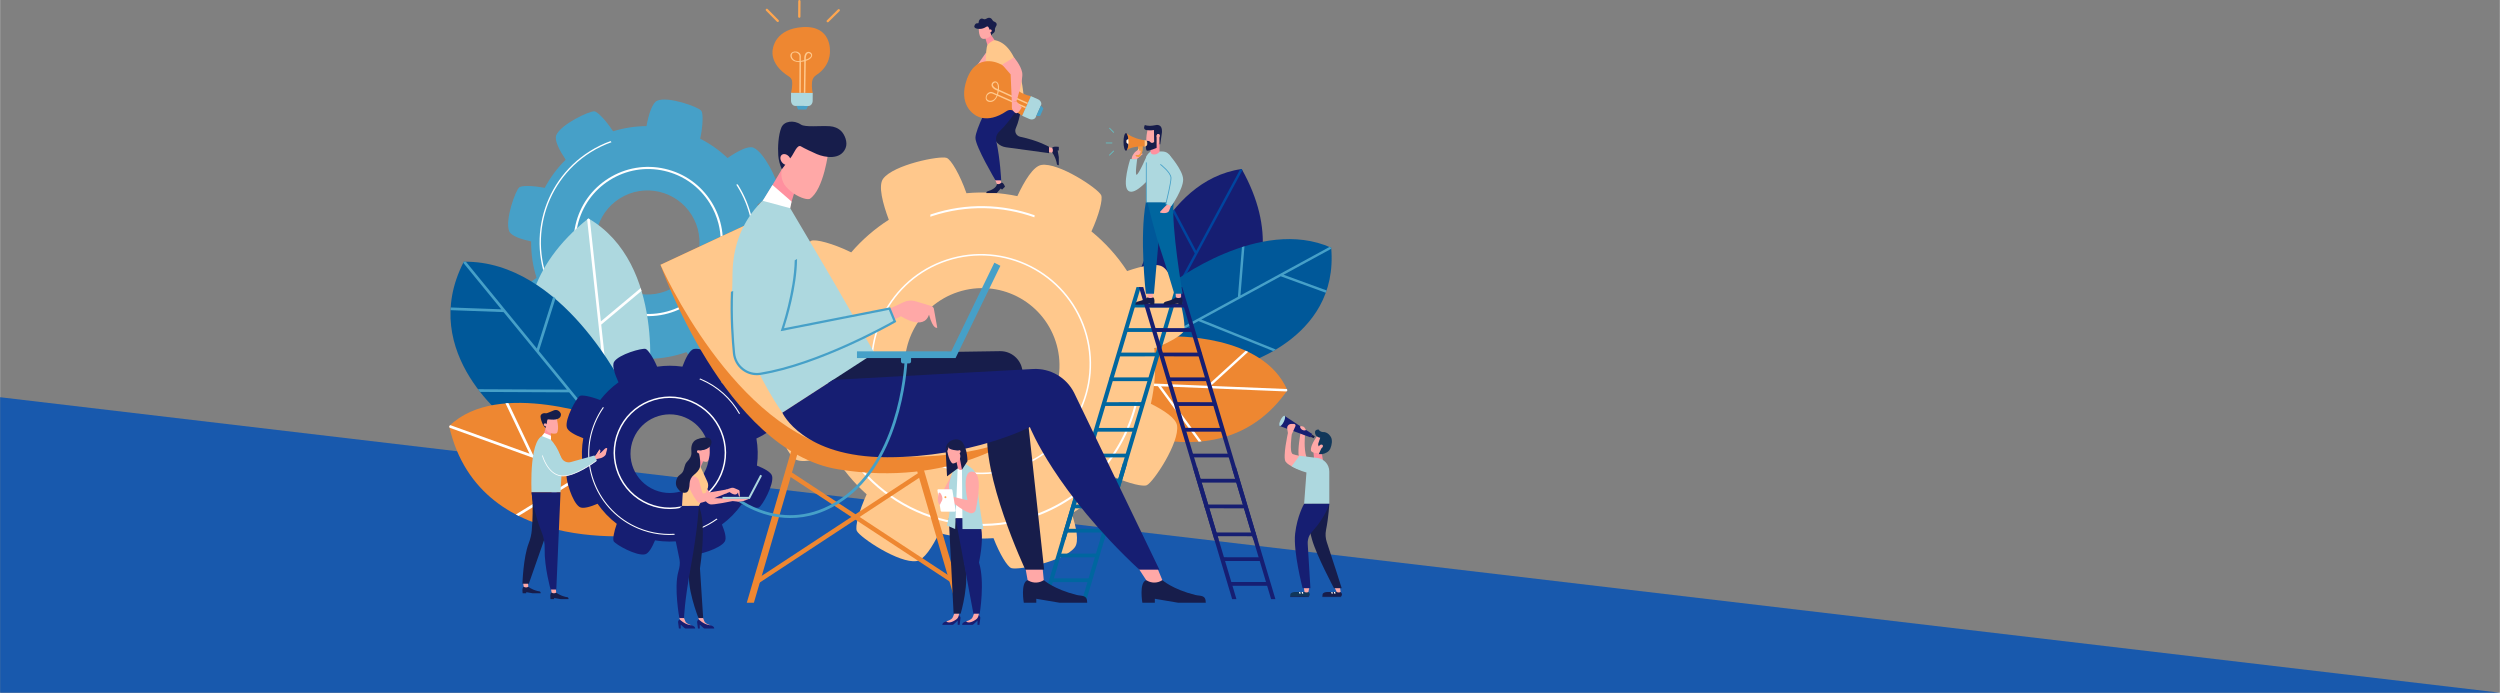 <?xml version="1.0" encoding="UTF-8"?>
<!DOCTYPE svg PUBLIC "-//W3C//DTD SVG 1.1//EN" "http://www.w3.org/Graphics/SVG/1.1/DTD/svg11.dtd">
<!-- Creator: CorelDRAW 2017 -->
<svg xmlns="http://www.w3.org/2000/svg" xml:space="preserve" width="1920px" height="532px" version="1.1" style="shape-rendering:geometricPrecision; text-rendering:geometricPrecision; image-rendering:optimizeQuality; fill-rule:evenodd; clip-rule:evenodd"
viewBox="0 0 1920 532.054"
 xmlns:xlink="http://www.w3.org/1999/xlink">
 <rect x="0" y="0" width="1920" height="532.054" fill="#808080" stroke="none"/>
 <defs>
  <style type="text/css">
   <![CDATA[
    .fil0 {fill:#1859AD}
    .fil2 {fill:#00459F;fill-rule:nonzero}
    .fil3 {fill:#005899;fill-rule:nonzero}
    .fil12 {fill:#00669F;fill-rule:nonzero}
    .fil19 {fill:#11375A;fill-rule:nonzero}
    .fil1 {fill:#161E72;fill-rule:nonzero}
    .fil15 {fill:#171D4B;fill-rule:nonzero}
    .fil4 {fill:#46A0C8;fill-rule:nonzero}
    .fil18 {fill:#63C0C4;fill-rule:nonzero}
    .fil9 {fill:#ADD8DF;fill-rule:nonzero}
    .fil17 {fill:#E7365E;fill-rule:nonzero}
    .fil5 {fill:#EE8731;fill-rule:nonzero}
    .fil16 {fill:#F49B42;fill-rule:nonzero}
    .fil7 {fill:#F7B58E;fill-rule:nonzero}
    .fil13 {fill:#FF909F;fill-rule:nonzero}
    .fil11 {fill:#FFA64F;fill-rule:nonzero}
    .fil14 {fill:#FFA8A7;fill-rule:nonzero}
    .fil10 {fill:#FFC88C;fill-rule:nonzero}
    .fil6 {fill:white;fill-rule:nonzero}
    .fil20 {fill:url(#id0)}
    .fil8 {fill:url(#id1)}
   ]]>
  </style>
  <linearGradient id="id0" gradientUnits="userSpaceOnUse" x1="554.831" y1="373.924" x2="585.21" y2="373.924">
   <stop offset="0" style="stop-opacity:1; stop-color:#ADD8DF"/>
   <stop offset="1" style="stop-opacity:1; stop-color:#ADD8DF"/>
  </linearGradient>
  <linearGradient id="id1" gradientUnits="userSpaceOnUse" xlink:href="#id0" x1="444.854" y1="337.367" x2="423.756" y2="337.367">
  </linearGradient>
 </defs>
 <g id="圖層_x0020_1">
  <g id="_1947706498528">
   <polygon class="fil0" points="0,532.054 0,305.105 1920,532.054 "/>
   <g>
    <path class="fil1" d="M871.052 221.798c0,0 20.505,-83.082 82.567,-91.985 52.75,94.103 -39.939,145.73 -39.939,145.73l-42.628 -53.745z"/>
    <path class="fil2" d="M953.619 129.813c0.183,0.327 0.358,0.652 0.539,0.978l-47.85 88.754 61.336 -13.868c-0.156,0.683 -0.319,1.362 -0.49,2.036l-62.029 14.025 -13.807 25.611 -1.271 -1.601 27.527 -51.054 -0.001 0 -17.073 -32.207c0.426,-0.529 0.853,-1.057 1.289,-1.581l16.857 31.8 33.804 -62.702c0.39,-0.063 0.776,-0.135 1.169,-0.191z"/>
    <path class="fil3" d="M899.809 217.58c0,0 67.742,-51.899 122.538,-27.339 6.401,71.929 -72.735,91.261 -72.735,91.261l-73.738 -11.491 23.935 -52.431z"/>
    <path class="fil4" d="M955.751 189.196l-3.069 37.718 68.359 -37.229c0.435,0.185 0.871,0.361 1.306,0.556 0.026,0.283 0.038,0.558 0.06,0.84l-36.611 19.939 33.021 12.061c-0.105,0.317 -0.22,0.627 -0.33,0.94l-0.302 0.829 -34.587 -12.633 -61.013 33.227 57.281 23.018c-0.687,0.41 -1.37,0.813 -2.049,1.201l-57.372 -23.053 -43.325 23.594 -1.245 -0.193 0.769 -1.687 74.065 -40.336 3.106 -38.186c0.643,-0.206 1.287,-0.407 1.936,-0.606z"/>
    <path class="fil5" d="M898.623 258.396c0,0 71.181,-2.582 90.1,41.358 -55.925,80.093 -161.753,14.612 -161.753,14.612l71.653 -55.97z"/>
    <path class="fil6" d="M988.721 299.755c-0.215,0.308 -0.432,0.608 -0.651,0.913l-96.385 -3.935 31.077 42.326c-0.731,0.071 -1.461,0.134 -2.191,0.191l-31.289 -42.615 -37.646 -1.537 2.289 -1.788 73.295 2.993 29.498 -26.902c0.617,0.281 1.231,0.57 1.841,0.864l-28.669 26.145 58.395 2.384c0.145,0.32 0.297,0.634 0.436,0.958l0 0.003z"/>
    <path class="fil7" d="M444.758 331.375c0.098,-0.292 0.53,-1.266 2.247,-2.592 1.539,-1.191 5.468,-2.728 3.764,-3.908 -2.105,0.169 -4.596,0.115 -4.596,0.115 -1.264,0.226 -2.744,1.799 -3.481,2.954l-1.836 3.822c0,0 0.846,1.877 0.87,1.973l0.879 -0.168c0.601,-0.847 1.334,-1.581 2.153,-2.196z"/>
    <path class="fil7" d="M444.851 330.298c0,0 0.003,-0.113 0.054,-0.312 -0.272,0.053 -0.544,0.09 -0.815,0.118 -0.868,0.53 -1.752,1.032 -2.626,1.552 0.372,0.458 0.892,1.101 0.92,1.153l6.394 -2.269c0,0 0.071,-0.875 -1.348,-0.846 -1.421,0.029 -2.579,0.604 -2.579,0.604z"/>
    <polygon class="fil8" points="423.756,336.468 429.63,346.79 430.788,344.351 443.886,333.738 444.854,327.944 "/>
    <path class="fil7" d="M449.088 328.291c0.04,0.002 0.079,0.007 0.118,0.008 -0.958,0.916 -1.254,1.574 -1.332,1.805 -0.398,0.299 -0.775,0.628 -1.127,0.982 -0.041,-0.35 -0.102,-0.69 -0.173,-1.024 0.913,-0.473 1.754,-1.073 2.514,-1.771z"/>
    <path class="fil7" d="M448.473 328.821c0.47,-0.168 1.222,-0.382 2.073,-0.398 1.42,-0.03 1.348,0.845 1.348,0.845l-5.146 1.826c-0.04,-0.352 -0.1,-0.696 -0.17,-1.035 0.672,-0.348 1.305,-0.763 1.895,-1.238z"/>
    <path class="fil4" d="M475.986 152.366c18.702,-11.722 43.366,-6.063 55.088,12.638 11.722,18.702 6.064,43.366 -12.638,55.088 -18.703,11.722 -43.366,6.064 -55.088,-12.638 -11.722,-18.702 -6.064,-43.366 12.638,-55.088zm-48.83 -48.515c-1.604,3.914 2.476,11.682 7.241,18.806 -6.536,6.446 -11.924,13.759 -16.102,21.641 -9.423,-1.821 -17.8,-1.843 -19.557,-0.399 -2.94,2.416 -11.192,25.396 -7.726,33.678 1.53,3.657 8.99,6.177 16.842,7.851 -0.093,9.35 1.255,18.774 4.174,27.92 -7.281,5.119 -12.584,10.504 -12.792,12.641 -0.372,3.786 10.043,25.872 18.349,29.277 3.498,1.434 10.076,-1.678 16.521,-5.757 6.974,6.967 14.936,12.62 23.524,16.853 -1.412,8.483 -1.325,15.705 0.004,17.322 2.415,2.938 25.395,11.192 33.677,7.726 3.497,-1.465 5.953,-8.351 7.626,-15.818 9.473,-0.173 18.987,-1.87 28.183,-5.146 5.108,7.256 10.47,12.531 12.603,12.74 3.787,0.37 25.872,-10.043 29.278,-18.351 1.513,-3.694 -2.042,-10.826 -6.455,-17.607 6.393,-6.84 11.562,-14.556 15.455,-22.81 9.367,1.794 17.668,1.807 19.417,0.371 2.939,-2.416 11.192,-25.396 7.726,-33.679 -1.647,-3.933 -10.153,-6.551 -18.631,-8.217 -0.316,-8.705 -1.912,-17.425 -4.847,-25.886 8.52,-5.568 15.022,-11.937 15.255,-14.309 0.37,-3.786 -10.044,-25.871 -18.351,-29.277 -4.104,-1.682 -12.448,2.89 -19.843,7.945 -6.328,-6.01 -13.423,-10.964 -21.013,-14.813 2.22,-10.211 2.353,-19.669 0.808,-21.549 -2.415,-2.939 -25.395,-11.192 -33.677,-7.727 -4.081,1.708 -6.745,10.797 -8.4,19.579 -8.596,0.066 -17.236,1.373 -25.65,3.982 -5.581,-8.56 -11.983,-15.104 -14.363,-15.337 -3.785,-0.37 -25.871,10.044 -29.276,18.35z"/>
    <path class="fil6" d="M544.937 155.94c-7.894,-12.593 -20.219,-21.358 -34.704,-24.681 -14.487,-3.324 -29.399,-0.806 -41.993,7.087 -12.593,7.892 -21.359,20.216 -24.682,34.704 -3.322,14.485 -0.806,29.398 7.087,41.991 7.893,12.594 20.218,21.359 34.703,24.684 14.487,3.321 29.4,0.805 41.993,-7.087 12.594,-7.894 21.359,-20.219 24.682,-34.704 2,-8.717 1.884,-17.585 -0.243,-26.01 -1.408,-5.581 -3.699,-10.966 -6.843,-15.984zm-102.997 16.738c3.424,-14.918 12.451,-27.61 25.42,-35.738 12.967,-8.129 28.326,-10.721 43.243,-7.298 14.919,3.423 27.61,12.449 35.739,25.419 8.128,12.966 10.719,28.324 7.299,43.243 -3.423,14.919 -12.451,27.61 -25.419,35.738 -12.969,8.13 -28.326,10.722 -43.244,7.299 -14.918,-3.423 -27.611,-12.45 -35.739,-25.421 -3.239,-5.166 -5.598,-10.711 -7.049,-16.458 -2.19,-8.676 -2.309,-17.81 -0.25,-26.784z"/>
    <path class="fil6" d="M468.864 108.362c0.236,0.295 0.476,0.586 0.724,0.871 -5.493,1.952 -10.861,4.507 -16.001,7.728 -38.098,23.879 -49.666,74.301 -25.786,112.399 15.635,24.946 42.649,38.511 70.134,38.206 0.001,0.003 0.001,0.005 0.002,0.009 0.125,0.353 0.266,0.7 0.415,1.044 -27.979,0.448 -55.534,-13.305 -71.449,-38.698 -24.19,-38.591 -12.471,-89.668 26.122,-113.857 5.092,-3.191 10.403,-5.74 15.839,-7.702z"/>
    <path class="fil6" d="M577.987 194.064c1.735,-17.37 -2.035,-35.415 -12.002,-51.316 -0.196,-0.313 -0.406,-0.606 -0.605,-0.914 0.366,-0.076 0.729,-0.173 1.092,-0.267 0.134,0.208 0.279,0.407 0.41,0.618 10.055,16.042 13.886,34.238 12.182,51.767 -0.36,0.029 -0.719,0.067 -1.077,0.112z"/>
    <path class="fil9" d="M498.061 296.535c0,0 13.672,-93.729 -46.23,-128.769 -93.366,74.438 -19.909,166.063 -19.909,166.063l66.139 -37.294z"/>
    <path class="fil6" d="M451.831 167.765c-0.325,0.26 -0.641,0.519 -0.962,0.779l11.991 110.962 -57.083 -39.829c-0.127,0.766 -0.241,1.529 -0.348,2.291l57.728 40.278 3.461 32.02 1.969 -1.111 -6.897 -63.829 30.949 -25.886c-0.215,-0.72 -0.432,-1.44 -0.66,-2.158l-30.558 25.557 -8.471 -78.39c-0.374,-0.226 -0.739,-0.461 -1.119,-0.684z"/>
    <path class="fil3" d="M479.256 297.961c0,0 -47.509,-98.024 -123.109,-96.949 -36.598,71.061 36.453,123.922 36.453,123.922l80.386 19.01 6.27 -45.983z"/>
    <path class="fil4" d="M424.85 227.749l-12.603 39.945 -54.529 -66.706c-0.523,0.007 -1.045,0.005 -1.571,0.024 -0.144,0.28 -0.271,0.556 -0.412,0.836l29.204 35.727 -38.886 -1.425c-0.024,0.37 -0.036,0.735 -0.055,1.102l-0.035 0.974 40.729 1.493 48.67 59.538 -68.329 -0.322c0.531,0.706 1.064,1.404 1.598,2.086l68.436 0.324 34.561 42.278 1.357 0.322 -0.085 -2.052 -59.079 -72.274 12.761 -40.441c-0.572,-0.48 -1.151,-0.955 -1.732,-1.429z"/>
    <path class="fil5" d="M467.003 322.455c0,0 -84.376,-32.284 -122.116,4.858 23.885,105.453 159.711,82.518 159.711,82.518l-37.595 -87.376z"/>
    <path class="fil6" d="M344.888 327.314c0.092,0.406 0.191,0.805 0.286,1.208l100.447 36.213 -49.53 30.411c0.718,0.379 1.441,0.747 2.166,1.11l49.868 -30.618 39.233 14.144 -1.6 -2.789 -76.384 -27.539 -19.005 -39.892c-0.75,0.031 -1.5,0.069 -2.248,0.117l18.471 38.773 -60.855 -21.94c-0.283,0.267 -0.569,0.525 -0.848,0.8l-0.001 0.002z"/>
    <path class="fil1" d="M486.512 336.814c6.43,-15.388 24.117,-22.65 39.504,-16.221 15.388,6.43 22.649,24.117 16.219,39.504 -6.43,15.387 -24.116,22.65 -39.502,16.219 -15.388,-6.429 -22.65,-24.115 -16.221,-39.502zm-51.284 -8.647c0.716,3.114 6.621,6.129 12.667,8.447 -1.221,6.827 -1.358,13.689 -0.5,20.374 -6.609,2.985 -11.787,6.624 -12.241,8.281 -0.762,2.771 4.165,20.551 9.914,24.15 2.54,1.589 8.242,-0.108 13.817,-2.498 4.02,5.81 8.961,11.038 14.75,15.408 -2.262,6.334 -3.186,11.969 -2.383,13.379 1.422,2.497 17.477,11.586 24.087,10.065 2.784,-0.64 5.487,-5.429 7.685,-10.756 7.342,1.259 14.719,1.276 21.864,0.143 2.828,5.85 6.029,10.268 7.555,10.687 2.772,0.761 20.55,-4.165 24.149,-9.916 1.52,-2.427 0.032,-7.749 -2.191,-13.084 5.771,-4.238 10.902,-9.433 15.148,-15.463 6.314,2.249 11.925,3.166 13.332,2.366 2.497,-1.422 11.586,-17.478 10.065,-24.089 -0.676,-2.941 -5.981,-5.791 -11.66,-8.052 0.963,-7.008 0.788,-14.022 -0.409,-20.814 6.563,-2.975 11.691,-6.587 12.144,-8.237 0.76,-2.771 -4.166,-20.55 -9.916,-24.149 -2.731,-1.71 -9.122,0.383 -15.08,3.051 -3.99,-5.234 -8.777,-9.919 -14.277,-13.859 2.829,-7.151 4.065,-13.916 3.174,-15.481 -1.422,-2.498 -17.477,-11.586 -24.089,-10.064 -3.265,0.751 -6.421,7.209 -8.78,13.552 -6.526,-0.948 -13.064,-0.912 -19.425,0.023 -3.083,-7.27 -7.123,-13.165 -8.896,-13.651 -2.773,-0.76 -20.552,4.167 -24.15,9.916 -1.774,2.833 0.544,9.604 3.352,15.744 -5.275,3.788 -10.036,8.361 -14.091,13.641 -7.176,-2.85 -13.98,-4.097 -15.55,-3.203 -2.497,1.423 -11.586,17.478 -10.065,24.089z"/>
    <path class="fil6" d="M475.569 331.518c-8.949,21.416 1.194,46.12 22.612,55.07 21.415,8.95 46.121,-1.194 55.069,-22.611 8.95,-21.416 -1.194,-46.122 -22.611,-55.072 -21.417,-8.948 -46.121,1.196 -55.07,22.613zm-1.057 -0.441c9.193,-22 34.568,-32.419 56.569,-23.226 21.998,9.192 32.418,34.568 23.225,56.567 -9.192,21.999 -34.568,32.418 -56.567,23.226 -22,-9.193 -32.418,-34.568 -23.227,-56.567z"/>
    <path class="fil6" d="M462.932 312.765c0.273,0.079 0.549,0.155 0.826,0.221 -2.537,3.6 -4.737,7.517 -6.504,11.746 -13.097,31.347 1.748,67.503 33.093,80.6 20.526,8.577 43.111,5.17 59.936,-7.001 0.002,0.001 0.004,0.003 0.006,0.004 0.231,0.162 0.469,0.316 0.71,0.464 -17.069,12.474 -40.068,16.002 -60.96,7.272 -31.752,-13.267 -46.791,-49.894 -33.523,-81.647 1.75,-4.189 3.917,-8.079 6.416,-11.659z"/>
    <path class="fil6" d="M567.635 318.071c-6.503,-11.474 -16.697,-20.966 -29.78,-26.433 -0.257,-0.106 -0.516,-0.195 -0.773,-0.299 0.193,-0.207 0.375,-0.425 0.559,-0.642 0.174,0.071 0.349,0.131 0.522,0.203 13.198,5.515 23.497,15.073 30.086,26.632 -0.208,0.175 -0.413,0.356 -0.614,0.539z"/>
    <path class="fil10" d="M697.798 299.287c-10.245,-31.177 6.724,-64.759 37.902,-75.004 31.176,-10.247 64.757,6.722 75.003,37.9 10.246,31.178 -6.723,64.759 -37.9,75.004 -31.179,10.245 -64.76,-6.722 -75.005,-37.9zm-87.453 53.169c5.075,3.711 17.745,0.594 29.728,-3.742 6.972,11.734 15.606,22.122 25.49,30.965 -5.992,12.951 -9.012,25.034 -7.554,28.086 2.437,5.104 32.661,25.218 45.853,23.171 5.824,-0.904 12.124,-10.771 17.345,-21.508 13.461,3.469 27.546,4.886 41.789,3.937 4.789,12.337 10.669,21.913 13.681,22.978 5.331,1.885 40.925,-5.264 48.805,-16.04 3.318,-4.536 1.174,-15.141 -2.412,-25.9 12.543,-7.581 23.546,-17.054 32.72,-27.941 11.74,5.066 22.195,7.518 25.003,6.177 5.103,-2.436 25.217,-32.661 23.17,-45.853 -0.864,-5.569 -9.93,-11.572 -20.11,-16.651 3.131,-13.737 4.076,-28.074 2.631,-42.517 12.294,-4.784 21.823,-10.642 22.887,-13.645 1.885,-5.332 -5.264,-40.927 -16.04,-48.807 -4.793,-3.505 -16.357,-0.918 -27.72,3.031 -7.591,-11.669 -16.881,-21.882 -27.408,-30.446 5.933,-12.879 8.915,-24.857 7.464,-27.895 -2.437,-5.104 -32.662,-25.217 -45.853,-23.17 -6.266,0.972 -13.081,12.316 -18.51,23.958 -12.68,-2.647 -25.834,-3.458 -39.093,-2.24 -4.998,-14.286 -11.871,-25.944 -15.211,-27.125 -5.331,-1.886 -40.927,5.263 -48.806,16.039 -3.893,5.324 -0.273,18.999 4.384,31.476 -10.932,6.99 -20.615,15.464 -28.879,25.045 -13.947,-6.848 -27.55,-10.416 -30.816,-8.857 -5.103,2.436 -25.217,32.661 -23.17,45.852 1.009,6.501 13.177,13.591 25.262,19.113 -2.973,12.429 -4.168,25.368 -3.406,38.444 -14.348,5.001 -26.078,11.907 -27.263,15.258 -1.886,5.332 5.263,40.927 16.039,48.807z"/>
    <path class="fil6" d="M674.194 305.662c14.35,43.669 61.553,67.523 105.224,53.171 43.67,-14.35 67.522,-61.554 53.172,-105.224 -14.352,-43.67 -61.554,-67.523 -105.225,-53.172 -43.67,14.35 -67.523,61.554 -53.171,105.225zm-1.141 0.375c-14.557,-44.3 9.639,-92.183 53.938,-106.74 44.298,-14.559 92.182,9.638 106.738,53.937 14.558,44.3 -9.637,92.182 -53.937,106.739 -44.298,14.558 -92.182,-9.637 -106.739,-53.936z"/>
    <path class="fil6" d="M631.74 293.862c0.511,-0.235 1.016,-0.476 1.514,-0.736 0.859,8.627 2.631,17.287 5.447,25.857 20.871,63.512 89.521,98.201 153.032,77.331 41.588,-13.666 70.811,-47.818 80.177,-87.597l0.014 0c0.555,-0.056 1.105,-0.134 1.654,-0.227 -9.337,40.545 -39.022,75.41 -81.352,89.321 -64.337,21.142 -133.879,-13.999 -155.022,-78.336 -2.789,-8.488 -4.572,-17.067 -5.464,-25.613z"/>
    <path class="fil6" d="M794.386 166.938c-24.452,-8.703 -51.845,-9.701 -78.355,-0.989 -0.52,0.17 -1.02,0.371 -1.535,0.547 0.021,-0.556 0.012,-1.114 0.005,-1.673 0.349,-0.118 0.686,-0.255 1.039,-0.371 26.743,-8.788 54.375,-7.823 79.066,0.891 -0.085,0.53 -0.157,1.061 -0.22,1.595z"/>
    <path class="fil5" d="M624.16 71.431l-16.665 -0.09c0,0 1.27,-5.068 0.794,-8.961 -0.18,-1.471 -1.072,-2.771 -2.328,-3.558 -16.333,-10.212 -12.329,-21.876 -12.329,-21.876 0,0 1.777,-14.81 22.771,-16.13 22.382,-1.409 20.935,18.471 20.935,18.471 0,0 0.962,11.071 -10.689,18.522 -1.667,1.065 -2.725,2.865 -2.976,4.827 -0.63,4.928 0.487,8.795 0.487,8.795z"/>
    <path class="fil9" d="M607.495 71.3l-0.032 5.969c-0.012,2.238 1.439,4.076 3.225,4.086l10.148 0.054c1.784,0.01 3.256,-1.812 3.269,-4.049l0.032 -5.97 -16.642 -0.09z"/>
    <polygon class="fil4" points="611.737,81.36 612.87,84.093 619.18,84.127 620.575,81.407 "/>
    <path class="fil10" d="M608.985 40.672c1.894,-0.946 3.417,-0.045 4.273,0.806 0.479,0.477 0.737,1.128 0.733,1.803l-0.02 3.635c-2.122,0.171 -4.17,-0.376 -5.45,-2.289 -0.869,-1.3 -0.728,-3.22 0.464,-3.955zm9.858 3.483c-0.013,-0.57 0.836,-5.12 3.642,-2.582 0.293,0.265 0.463,0.667 0.409,1.057 -0.22,1.6 -2.496,2.674 -4.103,3.2 -0.006,-0.562 -0.008,-1.124 0.052,-1.675zm-5.556 3.507c0.214,0.002 0.451,-0.012 0.681,-0.021l-0.129 23.645 1.139 0.007 0.128 -23.737c0.812,-0.087 1.661,-0.231 2.512,-0.438 0.012,0.447 0.023,0.882 0.016,1.292 -0.036,2.607 -0.072,5.214 -0.109,7.822 -0.069,5.024 -0.139,10.048 -0.21,15.073l1.139 0.006c0.114,-8.174 0.228,-16.349 0.341,-24.524 1.443,-0.461 2.78,-1.101 3.69,-1.962 3.887,-3.677 -2.737,-7.71 -4.5,-2.548 -0.397,1.163 -0.42,2.561 -0.391,3.915 -0.746,0.214 -1.73,0.442 -2.616,0.59 0,0 0.032,-2.183 0.012,-3.584 -0.012,-0.792 -0.247,-1.587 -0.778,-2.175 -2.931,-3.246 -9.174,-0.94 -6.666,3.792 1.081,2.038 3.576,2.83 5.741,2.847z"/>
    <path class="fil11" d="M635.036 16.865c-0.342,-0.346 -0.339,-0.903 0.007,-1.246l8.459 -8.368c0.347,-0.343 0.905,-0.339 1.247,0.006 0.344,0.347 0.34,0.905 -0.006,1.247l-8.46 8.368c-0.347,0.342 -0.904,0.34 -1.247,-0.007z"/>
    <path class="fil11" d="M597.895 16.664c0.345,-0.342 0.349,-0.9 0.006,-1.247l-8.368 -8.459c-0.343,-0.346 -0.899,-0.349 -1.246,-0.007 -0.347,0.343 -0.35,0.9 -0.007,1.247l8.368 8.46c0.342,0.345 0.9,0.348 1.247,0.006z"/>
    <path class="fil11" d="M613.819 13.663c-0.487,-0.003 -0.879,-0.4 -0.877,-0.886l0.065 -11.899c0.002,-0.488 0.4,-0.88 0.886,-0.878 0.488,0.004 0.879,0.4 0.877,0.887l-0.065 11.898c-0.002,0.489 -0.398,0.88 -0.886,0.878z"/>
    <polygon class="fil12" points="818.263,414.403 876.134,220.48 872.839,220.48 814.967,414.403 "/>
    <polygon class="fil12" points="848.186,414.403 906.058,220.48 902.763,220.48 844.89,414.403 "/>
    <polygon class="fil12" points="857.845,270.84 857.845,273.73 888.852,273.711 889.382,270.82 "/>
    <polygon class="fil12" points="864.256,252.048 864.256,254.941 895.262,254.921 895.791,252.03 "/>
    <polygon class="fil12" points="869.556,233.259 869.556,236.15 900.562,236.131 901.092,233.24 "/>
    <polygon class="fil12" points="883.734,289.852 852.198,289.871 852.198,292.761 883.205,292.744 "/>
    <polygon class="fil12" points="846.898,308.901 846.898,311.793 877.904,311.774 878.434,308.883 "/>
    <polygon class="fil12" points="841.415,328.674 840.162,331.567 871.168,331.547 871.697,328.655 "/>
    <polygon class="fil12" points="835.601,348.447 834.348,351.339 865.355,351.32 865.885,348.428 "/>
    <polygon class="fil12" points="830.158,367.779 828.905,370.671 859.911,370.652 860.44,367.76 "/>
    <polygon class="fil12" points="825.647,387.533 824.394,390.425 855.4,390.407 855.93,387.515 "/>
    <polygon class="fil12" points="801.315,460.195 832.467,355.806 835.763,355.806 804.611,460.195 "/>
    <polygon class="fil12" points="831.238,460.195 862.39,355.806 865.686,355.806 834.534,460.195 "/>
    <polygon class="fil12" points="817.474,406.167 817.474,409.058 848.48,409.038 849.009,406.147 "/>
    <polygon class="fil12" points="843.363,425.179 811.826,425.199 811.826,428.088 842.832,428.071 "/>
    <polygon class="fil12" points="806.525,444.229 806.525,447.121 837.532,447.101 838.062,444.21 "/>
    <polygon class="fil1" points="962.51,414.403 904.639,220.48 907.934,220.48 965.806,414.403 "/>
    <polygon class="fil1" points="932.587,414.403 874.715,220.48 878.01,220.48 935.883,414.403 "/>
    <polygon class="fil1" points="922.927,270.84 922.927,273.73 891.92,273.711 891.391,270.82 "/>
    <polygon class="fil1" points="916.517,252.048 916.517,254.941 885.51,254.921 884.981,252.03 "/>
    <polygon class="fil1" points="911.216,233.259 911.216,236.15 880.21,236.131 879.68,233.24 "/>
    <polygon class="fil1" points="928.575,289.871 928.575,292.762 897.569,292.743 897.039,289.852 "/>
    <polygon class="fil1" points="933.875,308.901 933.875,311.793 902.869,311.774 902.34,308.883 "/>
    <polygon class="fil1" points="939.358,328.674 940.611,331.567 909.605,331.547 909.075,328.655 "/>
    <polygon class="fil1" points="945.172,348.447 946.424,351.339 915.417,351.32 914.888,348.428 "/>
    <polygon class="fil1" points="950.615,367.779 951.868,370.671 920.862,370.652 920.333,367.76 "/>
    <polygon class="fil1" points="955.126,387.533 956.379,390.425 925.373,390.407 924.843,387.515 "/>
    <polygon class="fil1" points="976.221,460.195 945.909,358.622 949.205,358.622 979.517,460.195 "/>
    <polygon class="fil1" points="946.298,460.195 915.985,358.622 919.282,358.622 949.594,460.195 "/>
    <polygon class="fil1" points="964.198,408.981 964.198,411.873 933.191,411.854 932.662,408.962 "/>
    <polygon class="fil1" points="969.846,428.013 969.846,430.905 938.84,430.886 938.31,427.995 "/>
    <polygon class="fil1" points="975.146,447.045 975.146,449.936 944.14,449.917 943.61,447.025 "/>
    <polygon class="fil13" points="423.113,331.925 422.618,338.188 416.473,338.454 418.949,328.746 "/>
    <path class="fil14" d="M425.74 333.069c0.78,-0.021 1.502,-0.137 1.88,-0.445 2.249,-3.269 -0.312,-12.086 -0.312,-12.086l-3.594 -1.513 -4.567 2.848 -0.26 5.907c-0.069,1.576 0.688,3.091 2.038,4.076 1.448,0.812 3.118,1.261 4.815,1.213z"/>
    <path class="fil15" d="M419.867 325.222c0.25,-0.993 0.12,-3.283 1.13,-3.118 0.737,0.122 3.263,0.225 4.113,0.225 2.026,0 5.636,-0.792 5.636,-3.875 0,-1.541 -1.494,-2.869 -2.441,-3.264 -0.929,-0.389 -1.979,-0.37 -2.929,-0.037 -2.231,0.778 -5.19,2.499 -6.368,2.262 -1.986,-0.399 -3.966,0.764 -3.938,2.452 0.03,1.801 0.97,4.511 1.855,6.232 0.513,0.995 1.198,1.889 2.023,2.647l0.919 -3.524z"/>
    <path class="fil14" d="M417.813 325.444c0.451,-0.398 1.296,-0.323 1.887,0.169 0.591,0.492 0.703,1.213 0.253,1.612 -0.452,0.399 -1.297,0.323 -1.888,-0.169 -0.59,-0.491 -0.704,-1.213 -0.252,-1.612z"/>
    <path class="fil9" d="M419.793 334.455c-14.064,-2.916 -11.613,43.653 -11.613,43.653l22.247 0c0,0 0.319,-8.108 1.132,-18.388 0.691,-8.719 -4.201,-18.564 -11.766,-25.265z"/>
    <path class="fil15" d="M427.119 455.148c0,0 2.191,2.032 7.187,3.305 1.101,0.279 2.287,-0.095 2.287,1.719l-6.064 0 -5.043 -0.871 0 0.871 -2.723 0c0,0 -0.759,-4.454 0.832,-5.024l3.524 0z"/>
    <path class="fil14" d="M426.812 451.948l0.307 3.2c-0.994,0.689 -2.3,0.732 -3.338,0.111l-0.187 -0.111 -0.565 -3.2 3.783 0z"/>
    <path class="fil15" d="M405.71 450.67c0,0 2.191,2.033 7.187,3.306 1.1,0.28 2.287,-0.094 2.287,1.72l-6.064 0 -5.042 -0.872 0 0.872 -2.725 0c0,0 -0.758,-4.454 0.833,-5.026l3.524 0z"/>
    <path class="fil14" d="M405.403 447.471l0.307 3.199c-0.994,0.69 -2.299,0.733 -3.337,0.112l-0.187 -0.112 -0.565 -3.199 3.782 0z"/>
    <path class="fil15" d="M408.18 378.108c0,0 1.781,9.43 0.187,28.956 -0.281,3.448 -1.063,6.837 -2.32,10.059 -4.286,10.981 -4.874,31.249 -4.874,31.249l4.903 0 17.274 -49.398 -15.17 -20.866z"/>
    <path class="fil1" d="M430.428 378.108l-3.236 74.695 -4.384 0c0,0 -4.916,-17.414 -4.547,-31.144 0.117,-4.348 -0.621,-8.682 -2.243,-12.716 -6.688,-16.627 -7.838,-30.835 -7.838,-30.835l22.248 0z"/>
    <polygon class="fil6" points="423.113,337.788 423.113,334.709 417.973,332.573 416.104,334.941 "/>
    <path class="fil14" d="M458.656 349.045c0.307,-0.03 1.352,-0.235 3.03,-1.611 1.503,-1.236 3.88,-4.721 4.649,-2.797 -0.634,2.014 -1.137,4.454 -1.137,4.454 -0.505,1.182 -2.369,2.273 -3.658,2.733l-4.136 0.936c0,0 -1.64,-1.243 -1.729,-1.288l0.36 -0.819c0.959,-0.397 1.839,-0.948 2.621,-1.608z"/>
    <path class="fil14" d="M459.728 349.195c0,0 0.111,0.023 0.315,0.017 -0.112,0.253 -0.208,0.51 -0.297,0.768 -0.71,0.727 -1.397,1.477 -2.099,2.212 -0.363,-0.464 -0.874,-1.115 -0.918,-1.154l3.64 -5.726c0,0 0.868,0.127 0.523,1.504 -0.344,1.377 -1.164,2.379 -1.164,2.379z"/>
    <path class="fil9" d="M416.473 349.826c0,0 3.845,14.33 14.273,15.65 10.429,1.319 27.585,-11.878 27.585,-11.878l-1.884 -3.772 -18.103 5.069c-2.756,0.773 -5.68,-0.464 -7.045,-2.979l-5.453 -10.047 -9.373 7.957z"/>
    <path class="fil6" d="M416.746 349.754c0.038,0.141 3.918,14.16 14.036,15.441 9.436,1.194 24.716,-9.839 27.062,-11.586 0.119,0.148 0.24,0.294 0.365,0.437 -2.258,1.697 -16.128,11.806 -25.914,11.806 -0.542,0 -1.071,-0.031 -1.584,-0.096 -10.496,-1.327 -14.473,-15.71 -14.512,-15.855l0.547 -0.147z"/>
    <path class="fil14" d="M456.949 350.691l3.42 -5.379c0,0 0.868,0.128 0.523,1.504 -0.344,1.377 -1.164,2.378 -1.164,2.378 0,0 0.111,0.023 0.316,0.018 -0.112,0.253 -0.209,0.511 -0.298,0.768 -0.683,0.7 -1.345,1.419 -2.019,2.128 -0.226,-0.495 -0.486,-0.967 -0.778,-1.417z"/>
    <polygon class="fil14" points="757.301,40.365 742.879,60.827 747.838,62.516 761.543,52.566 760.923,45.648 "/>
    <path class="fil10" d="M760.354 30.609c-6.499,4.68 -1.441,44.764 -1.441,44.764l27.086 -2.906c0,0 -3.104,-42.82 -25.645,-41.858z"/>
    <path class="fil13" d="M763.759 30.736l-2.537 -3.714 -4.49 2.338 1.527 4.988c0.043,0.023 0.088,0.042 0.135,0.059 1.461,-1.603 3.327,-2.882 5.365,-3.671z"/>
    <path class="fil14" d="M760.711 18.05l1.25 6.899c-0.684,0.132 -0.912,0.954 -0.632,1.561 -0.035,0.172 -0.034,0.354 0.003,0.53 -0.979,1.119 -2.861,2.72 -5.743,2.839 -4.509,0.186 -3.861,-8.767 -3.861,-8.767l8.983 -3.062z"/>
    <path class="fil15" d="M764.08 22.662c-0.084,-0.507 0.348,-1.728 0.652,-2.144 1.946,-2.687 -0.6,-3.715 -1.492,-4.032 -0.986,-0.35 -1.183,-1.945 -2.497,-2.553 -2.006,-0.929 -3.317,0.829 -4.451,0.882 -1.132,0.053 -2.144,-1.232 -3.543,-0.097 -1.399,1.134 -0.935,2.333 -1.318,2.974 -0.383,0.642 -1.651,-0.585 -2.805,1.426 -1.753,3.06 3.092,3.058 3.092,3.058 0,0 2.757,0.451 5.779,-1.634 0.415,-0.286 0.98,-0.315 1.362,0.013 1.049,0.9 2.392,6.586 2.392,6.586l0.893 -1.182c0,0 2.326,-0.972 1.936,-3.297z"/>
    <path class="fil14" d="M761.623 23.828c-0.094,0.586 -0.646,0.986 -1.232,0.892 -0.587,-0.093 -0.986,-0.645 -0.893,-1.232 0.094,-0.586 0.646,-0.986 1.233,-0.892 0.586,0.094 0.985,0.645 0.892,1.232z"/>
    <path class="fil15" d="M808.046 117.241c0,0 2.067,2.23 3.361,7.312 0.286,1.119 -0.096,2.325 1.75,2.325l0 -6.168 -0.886 -5.129 0.886 0 0 -2.772c0,0 -4.53,-0.771 -5.111,0.847l0 3.585z"/>
    <path class="fil14" d="M804.79 116.696l3.256 0.545c0.7,-1.012 0.744,-2.34 0.113,-3.395l-0.113 -0.19 -3.256 -0.805 0 3.845z"/>
    <path class="fil15" d="M765.639 141.33c0,0 -0.015,3.46 -6.963,5.536 -1.427,0.427 -0.963,0.849 -1.231,1.448l7.998 0 3.131 -3.52 0.974 0.837 2.259 -2.219c0,0 -1.056,-3.21 -2.773,-3.238 -1.42,0.483 -3.395,1.156 -3.395,1.156z"/>
    <path class="fil14" d="M764.341 138.334l1.298 2.995c1.184,0.337 2.455,-0.048 3.251,-0.987l0.143 -0.169 -1.051 -3.08 -3.641 1.241z"/>
    <path class="fil15" d="M784.365 79.295c0,0 -0.301,10.255 -4.235,19.202 -1.212,2.76 0.386,5.92 3.336,6.538 14.179,2.968 22.183,7.738 22.183,7.738l0 4.876 -33.077 -4.526c-5.31,-0.726 -9.434,-4.99 -9.985,-10.321l-1.058 -10.232 22.836 -13.275z"/>
    <path class="fil1" d="M760.546 77.806c0,0 -11.433,21.443 -11.433,28.094 0,6.651 15.388,32.59 15.388,32.59l4.401 0c0,0 -0.78,-16.437 -3.757,-30.065 -0.585,-2.672 0.244,-5.471 2.239,-7.343 9.353,-8.776 17.65,-23.276 17.65,-23.276l-24.488 0z"/>
    <path class="fil5" d="M791.749 73.811l-6.725 15.127c0,0 -4.105,-3.175 -7.836,-4.294 -1.411,-0.423 -2.951,-0.129 -4.166,0.701 -15.802,10.791 -24.82,2.497 -24.82,2.497 0,0 -12.768,-7.519 -5.602,-27.148 7.64,-20.926 25.152,-11.687 25.152,-11.687 0,0 10.457,3.538 12.593,17.109 0.306,1.941 1.521,3.621 3.207,4.632 4.233,2.538 8.197,3.063 8.197,3.063z"/>
    <path class="fil9" d="M784.987 88.922l5.419 2.408c2.031,0.903 4.281,0.315 5.002,-1.305l4.095 -9.211c0.72,-1.622 -0.352,-3.687 -2.383,-4.59l-5.418 -2.408 -6.715 15.106z"/>
    <polygon class="fil4" points="795.831,89.072 798.77,89.131 801.316,83.402 799.397,81.05 "/>
    <path class="fil10" d="M757.711 75.358c-0.106,-2.099 1.322,-3.128 2.437,-3.565 0.625,-0.247 1.321,-0.222 1.933,0.051l3.3 1.467c-0.69,1.998 -2.005,3.643 -4.256,4.046 -1.53,0.274 -3.219,-0.621 -3.414,-1.999zm7.099 -7.58c-0.524,-0.217 -4.326,-2.803 -0.898,-4.344 0.358,-0.161 0.791,-0.156 1.125,0.049 1.368,0.839 1.44,3.336 1.276,5.008 -0.514,-0.218 -1.026,-0.439 -1.503,-0.713zm0.977 6.452c0.087,-0.193 0.168,-0.415 0.251,-0.627l21.464 9.541 0.461 -1.033 -21.547 -9.578c0.244,-0.773 0.452,-1.603 0.602,-2.46 0.41,0.167 0.811,0.332 1.181,0.499l7.074 3.217c4.545,2.067 9.089,4.133 13.632,6.199l0.461 -1.033c-7.394,-3.362 -14.787,-6.724 -22.18,-10.086 0.156,-1.496 0.106,-2.967 -0.315,-4.138 -1.798,-5.003 -8.106,-0.584 -4.111,3.079 0.899,0.824 2.162,1.402 3.406,1.915 -0.103,0.765 -0.287,1.751 -0.506,2.617 0,0 -1.974,-0.9 -3.256,-1.44 -0.725,-0.305 -1.543,-0.408 -2.288,-0.159 -4.123,1.372 -4.512,7.972 0.792,7.576 2.285,-0.171 4.001,-2.126 4.879,-4.089z"/>
    <path class="fil14" d="M778.673 44.036l-9.059 5.602 6.527 7.482 0.934 21.275 3.518 -0.683c0,0 5.512,-16.43 4.413,-22.088 -1.099,-5.659 -6.333,-11.588 -6.333,-11.588z"/>
    <path class="fil14" d="M777.074 78.395l0.032 4.224c0.004,0.678 0.203,1.339 0.577,1.904 0.71,1.067 1.967,2.631 3.129,2.405 1.74,-0.338 3.785,-4.348 3.785,-4.348l-4.003 -4.869 -3.52 0.684z"/>
    <path class="fil15" d="M801.605 445.571c0,0 7.72,7.017 25.321,11.412 3.876,0.967 8.054,-0.324 8.054,5.941l-21.361 0 -17.764 -3.012 0 3.012 -9.596 0c0,0 -2.672,-15.381 2.933,-17.353l12.413 0z"/>
    <path class="fil14" d="M800.525 434.522l1.08 11.049c-3.501,2.378 -8.099,2.529 -11.756,0.386l-0.657 -0.386 -1.994 -11.049 13.327 0z"/>
    <path class="fil15" d="M892.671 445.571c0,0 7.72,7.017 25.322,11.412 3.875,0.967 8.054,-0.324 8.054,5.941l-21.361 0 -17.765 -3.012 0 3.012 -9.595 0c0,0 -2.673,-15.381 2.932,-17.353l12.413 0z"/>
    <path class="fil14" d="M888.113 434.522l4.559 11.049c-3.502,2.378 -8.099,2.529 -11.755,0.386l-0.659 -0.386 -7.209 -11.049 15.064 0z"/>
    <polygon class="fil5" points="578.958,462.925 613.202,345.858 608.215,344.243 573.5,462.925 "/>
    <polygon class="fil5" points="739.379,462.925 704.663,344.243 699.678,345.858 733.921,462.925 "/>
    <polygon class="fil13" points="610.71,145.654 604.641,165.462 583.947,157.697 600.425,129.967 "/>
    <path class="fil14" d="M615.5 151.759c2.392,0.93 4.733,1.499 6.273,1.048 10.998,-7.047 14.487,-37.057 14.487,-37.057l-8.969 -9.179 -17.488 2.807 -8.333 17.585c-2.225,4.695 -1.861,10.251 0.979,14.963 3.352,4.311 7.843,7.807 13.051,9.833z"/>
    <path class="fil15" d="M607.709 120.451c2.028,-2.69 4.556,-9.801 7.409,-8.01 2.082,1.308 9.61,4.849 12.189,5.935 6.143,2.587 18.107,4.794 22.044,-4.555 1.97,-4.674 -0.868,-10.613 -3.236,-13.02 -2.323,-2.364 -5.528,-3.647 -8.836,-3.855 -7.762,-0.483 -18.931,0.956 -22.206,-1.269 -5.511,-3.745 -13.004,-2.744 -15.072,2.407 -2.211,5.502 -2.82,14.921 -2.332,21.273 0.282,3.675 1.219,7.26 2.756,10.611l7.284 -9.517z"/>
    <path class="fil14" d="M601.196 118.504c1.878,-0.632 4.344,0.676 5.508,2.922 1.164,2.246 0.585,4.58 -1.293,5.212 -1.878,0.633 -4.345,-0.676 -5.509,-2.922 -1.164,-2.245 -0.585,-4.58 1.294,-5.212z"/>
    <path class="fil5" d="M571.239 173.54l-64.035 29.855c0,0 49.558,142.864 136.501,157.071 86.943,14.206 138.854,-25.907 143.494,-28.118 -124.802,-35.056 -215.96,-158.808 -215.96,-158.808z"/>
    <path class="fil10" d="M571.239 173.54l-64.035 29.855c0,0 56.514,128.951 143.457,143.158 86.944,14.207 133.529,-12.187 136.538,-14.205 -130.018,-35.925 -215.96,-158.808 -215.96,-158.808z"/>
    <path class="fil15" d="M671.527 271.21l96.431 -1.499c8.773,-0.137 16.233,6.376 17.281,15.087l16.661 152.763 -14.449 0c0,0 -34.41,-73.128 -28.797,-111.25 5.613,-38.123 -133.994,-31.916 -133.994,-31.916l46.867 -23.185z"/>
    <path class="fil9" d="M584.571 155.155c-57.872,59.109 16.235,161.845 16.235,161.845l70.721 -45.79c-26.772,-47.118 -28.416,-50.041 -65.921,-113.388 -4.462,-7.536 -14.909,-8.926 -21.035,-2.667z"/>
    <path class="fil14" d="M717.301 237.891c0,-1.302 -0.851,-2.451 -2.097,-2.829l-12.085 -3.668c-2.99,-0.907 -6.209,-0.68 -9.042,0.639l-10.968 5.107 -1.537 0.239 0 10.756c2.183,-1.102 3.458,-1.775 3.458,-1.775l6.915 -3.457c0,0 17.287,11.525 21.514,-1.244 3.074,11.808 6.339,10.081 6.339,10.081l-2.497 -13.849z"/>
    <path class="fil9" d="M589.8 167.201c-31.591,0 -29.449,70.432 -26.131,104.082 1,10.148 10.31,17.429 20.378,15.807 46.422,-7.487 103.13,-40.224 103.13,-40.224l-4.058 -9.854 -82.313 16.229c0,0 29.568,-86.04 -11.006,-86.04z"/>
    <path class="fil4" d="M683.651 236.022l-81.546 16.078c2.08,-6.359 9.909,-31.715 10.001,-53.236 -0.593,0.375 -1.197,0.735 -1.81,1.082 -0.449,23.915 -10.173,52.608 -10.312,53.014l-0.49 1.426 83.093 -16.383 3.494 8.485c-6.485,3.661 -59.113,32.8 -102.172,39.744 -4.588,0.735 -9.158,-0.419 -12.855,-3.269 -3.741,-2.882 -6.056,-7.06 -6.52,-11.764 -0.874,-8.869 -2.389,-28.13 -1.485,-47.637 -0.575,0.183 -1.154,0.356 -1.736,0.517 -0.87,19.447 0.621,38.463 1.49,47.289 0.504,5.112 3.124,9.842 7.189,12.972 3.279,2.524 7.175,3.847 11.208,3.847 0.989,0 1.987,-0.079 2.986,-0.241 46.047,-7.424 102.857,-39.999 103.425,-40.328l0.659 -0.379 -4.619 -11.217z"/>
    <path class="fil1" d="M600.806 317c0,0 15.474,34.198 80.575,34.198 65.099,0 109.548,-23.185 109.548,-23.185 0,0 19.372,49.268 84.021,109.549l15.466 0 -65.394 -135.642c-5.915,-11.949 -18.381,-19.227 -31.694,-18.501l-153.59 8.373 -38.932 25.208z"/>
    <polygon class="fil6" points="593.232,142.072 607.9,154.826 606.858,159.936 585.686,154.22 "/>
    <polygon class="fil5" points="581.191,448.919 579.282,446.012 707.089,362.051 708.997,364.958 "/>
    <polygon class="fil5" points="732.737,448.919 734.646,446.012 606.839,362.051 604.93,364.958 "/>
    <path class="fil15" d="M881.451 228.299c0,0 -1.207,1.67 -6.896,3.119 -1.252,0.318 -2.601,0.536 -2.601,2.602l5.614 0 5.742 -0.993 0 0.993 3.101 0c0,0 0.864,-5.071 -0.948,-5.721l-4.012 0z"/>
    <path class="fil14" d="M881.157 224.656l0.293 3.643c1.132,0.784 2.618,0.834 3.8,0.127l0.212 -0.127 0 -3.643 -4.305 0z"/>
    <path class="fil15" d="M903.071 228.299c0,0 -1.207,1.67 -6.895,3.119 -1.252,0.318 -2.603,0.536 -2.603,2.602l5.615 0 5.741 -0.993 0 0.993 3.102 0c0,0 0.863,-5.071 -0.949,-5.721l-4.011 0z"/>
    <path class="fil14" d="M902.776 224.656l0.295 3.643c1.131,0.784 2.617,0.834 3.799,0.127l0.212 -0.127 0 -3.643 -4.306 0z"/>
    <path class="fil3" d="M880.015 155.424c-5.058,26.85 0,70.173 0,70.173l6.227 0 6.162 -70.173c0,0 -12.389,-4.906 -12.389,0z"/>
    <path class="fil12" d="M881.212 155.409c0,0 5.835,24.044 9.951,36.058 4.116,12.014 10.667,34.13 10.667,34.13l6.407 0c0,0 -8.898,-51.628 -6.863,-70.188l-20.162 0z"/>
    <path class="fil9" d="M880.817 119.451c0,0 -6.344,14.792 -7.953,14.792 -1.288,0 0.483,-12.079 0.483,-12.079l-5.313 0c0,0 -6.682,20.703 -1.369,24.486 5.313,3.784 16.985,-10.706 16.985,-10.706l-2.833 -16.493z"/>
    <path class="fil14" d="M899.732 157.287l-1.922 4.753c-0.926,1.868 -4.328,1.915 -6.588,1.322 -0.338,-0.09 -0.458,-0.511 -0.221,-0.77 1.24,-1.361 4.46,-4.848 5.576,-5.629l3.155 0.324z"/>
    <path class="fil9" d="M883.65 116.396c0,0 -3.313,2.247 -3.313,4.823l0 34.19 19.412 0 0 -31.966c0,0 -0.398,-7.107 -7.345,-7.107 -6.948,0 -8.754,0.06 -8.754,0.06z"/>
    <polygon class="fil4" points="880.659,155.424 880.659,124.717 880.015,124.738 880.015,155.424 "/>
    <path class="fil13" d="M890.501 107.694l0 8.932c0,0 -1.485,2.039 -4.167,2.039 -2.684,0 -2.684,-1.935 -2.684,-1.935l0 -5.724 3.971 -1.035 2.88 -2.277z"/>
    <path class="fil14" d="M883.308 112.703c-0.826,-0.025 -1.591,-0.16 -1.993,-0.518 -2.381,-3.797 0.332,-14.031 0.332,-14.031l8.647 1.55 0.275 6.858c0.074,1.83 -0.729,3.587 -2.16,4.731 -1.533,0.942 -3.303,1.464 -5.101,1.41z"/>
    <path class="fil15" d="M886.225 99.883c0,0 -2.869,0.537 -5.888,0 -3.019,-0.537 -1.087,-3.864 -1.087,-3.864 0,0 2.234,1.021 6.205,0.433 2.681,-0.395 3.401,-0.915 5.118,0 2.335,1.246 1.77,5.465 1.77,5.465l-1.287 8.929 -0.483 0c0,0 -0.118,-5.31 -0.118,-7.116 -0.504,-0.824 -1.052,-0.824 -1.473,-0.618 -0.457,0.223 -0.717,0.718 -0.717,1.227l0 9.269c0,0 -5.903,2.545 -7.405,2.084 -1.503,-0.462 -0.499,-7.33 -0.499,-7.33 0,0 1.733,-0.752 3.074,0.751 1.329,1.488 2.944,-0.059 2.944,-0.059l-0.154 -9.171z"/>
    <path class="fil14" d="M869.054 122.164l0.187 -1.02c0.415,-2.26 2.574,-5.069 4.748,-5.806l2.256 0 -0.698 4.819 -3.184 2.007 -3.309 0z"/>
    <path class="fil14" d="M889.731 102.878c-0.663,-0.054 -1.299,0.581 -1.423,1.419 -0.123,0.838 0.316,1.562 0.979,1.617 0.664,0.055 1.301,-0.58 1.423,-1.417 0.123,-0.839 -0.315,-1.563 -0.979,-1.619z"/>
    <path class="fil14" d="M874.617 119.621l-4.394 2.543c0,0 2.757,-0.028 2.802,0l4.65 -3.892c0,0 -0.337,-0.678 -1.391,-0.105 -1.054,0.574 -1.667,1.454 -1.667,1.454z"/>
    <path class="fil9" d="M897.682 118.475c0,0 10.975,12.192 10.975,19.499 0,7.307 -8.908,20.186 -8.908,20.186l-4.4 -1.287c0,0 3.971,-15.938 3.971,-20.178 0,-4.239 -8.157,-10.455 -8.157,-10.455l6.519 -7.765z"/>
    <path class="fil4" d="M898.998 136.695c0,3.651 -3.231,16.995 -3.989,20.105 0.222,0.059 0.314,0.076 0.651,0.163 0.933,-3.84 3.982,-16.68 3.982,-20.268 0,-4.348 -7.947,-10.453 -8.284,-10.711l-0.391 0.512c0.081,0.061 8.031,6.167 8.031,10.199z"/>
    <path class="fil16" d="M877.556 111.641c0,0 0.906,4.723 -2.009,8.515 -0.181,0.234 -0.489,0.412 -0.821,0.457 -0.678,0.09 -1.153,-0.148 -1.518,-0.252 -0.539,-0.153 -0.796,-0.429 -0.92,-0.659 -0.104,-0.196 -0.074,-0.429 0.065,-0.635 0.59,-0.882 2.419,-3.911 1.586,-6.591 1.557,-1.257 3.617,-0.835 3.617,-0.835z"/>
    <path class="fil16" d="M872.804 120.197c-0.337,-0.168 -0.401,-0.282 -0.516,-0.494 -0.103,-0.196 -0.074,-0.429 0.065,-0.636 0.591,-0.882 2.419,-3.911 1.587,-6.59 0.55,-0.445 1.161,-0.677 1.724,-0.795 0.093,2.944 -0.538,4.913 -2.86,8.515z"/>
    <path class="fil16" d="M874.951 115.535c-0.138,0.676 -0.467,1.18 -0.732,1.126 -0.266,-0.055 -0.368,-0.647 -0.23,-1.323 0.139,-0.677 0.467,-1.18 0.733,-1.126 0.266,0.055 0.369,0.647 0.229,1.323z"/>
    <polygon class="fil16" points="874.775,114.232 874.495,114.166 874.516,114.307 874.703,114.38 "/>
    <polygon class="fil17" points="874.282,116.662 873.944,116.596 874.329,116.54 "/>
    <path class="fil10" d="M874.726 115.489c-0.14,0.675 -0.468,1.18 -0.734,1.126 -0.266,-0.055 -0.368,-0.647 -0.23,-1.323 0.139,-0.677 0.468,-1.18 0.733,-1.126 0.266,0.055 0.369,0.647 0.231,1.323z"/>
    <path class="fil10" d="M878.742 107.661l0.519 0c0.995,0 1.809,0.774 1.809,1.722l0 1.369c0,0.947 -0.814,1.721 -1.809,1.721l-0.519 0 0 -4.812z"/>
    <path class="fil15" d="M862.837 109.015c0,3.735 0.859,6.762 1.917,6.762 1.059,0 1.918,-3.027 1.918,-6.762 0,-3.734 -0.859,-6.76 -1.918,-6.76 -1.058,0 -1.917,3.026 -1.917,6.76z"/>
    <polygon class="fil6" points="866.756,106.524 865.242,107.51 865.242,109.698 866.803,111.115 867.343,108.271 "/>
    <path class="fil5" d="M866.672 109.015c0,-3.137 -0.607,-5.768 -1.429,-6.531 0.002,-0.001 0.003,-0.003 0.004,-0.004 6.351,4.582 13.797,5.229 13.797,5.229l0 4.772c0,0 -10.069,-0.565 -13.797,3.07 -0.002,0 -0.003,-0.002 -0.005,-0.002 0.823,-0.761 1.43,-3.393 1.43,-6.534z"/>
    <path class="fil10" d="M865.034 108.599c0,0.607 0.093,1.098 0.207,1.098 0.115,0 0.207,-0.491 0.207,-1.098 0,-0.608 -0.092,-1.099 -0.207,-1.099 -0.114,0 -0.207,0.491 -0.207,1.099z"/>
    <path class="fil14" d="M871.495 118.665c0.155,0.057 0.699,0.4 2.453,0.4 1.278,0 1.854,-1.57 2.072,-2.425 0.077,-0.3 0.144,-0.726 -0.231,-0.919l-2.052 -0.284 -2.242 3.228z"/>
    <path class="fil18" d="M855.516 101.89c-0.13,0.128 -0.339,0.127 -0.467,-0.003l-3.132 -3.166c-0.127,-0.13 -0.126,-0.338 0.004,-0.466 0.129,-0.128 0.337,-0.127 0.466,0.003l3.131 3.165c0.128,0.13 0.127,0.338 -0.002,0.467z"/>
    <path class="fil18" d="M855.441 115.789c-0.129,-0.13 -0.337,-0.131 -0.468,-0.002l-3.165 3.131c-0.129,0.129 -0.13,0.336 -0.002,0.467 0.128,0.129 0.336,0.131 0.465,0.002l3.166 -3.132c0.13,-0.128 0.131,-0.337 0.004,-0.466z"/>
    <path class="fil18" d="M854.317 109.83c-0.001,0.181 -0.15,0.328 -0.332,0.327l-4.453 -0.023c-0.182,-0.002 -0.328,-0.15 -0.328,-0.332 0.001,-0.183 0.15,-0.33 0.332,-0.329l4.453 0.025c0.183,0.001 0.329,0.149 0.328,0.332z"/>
    <path class="fil19" d="M1004.851 454.715l-10.586 -0.012c-1.405,0.147 -2.976,0.547 -3.238,1.765 0,0 -0.185,0.809 -0.153,1.613 0.374,0.439 14.41,-0.058 14.41,-0.058l0.062 -0.051c1.486,-1.79 -0.495,-3.257 -0.495,-3.257z"/>
    <polygon class="fil15" points="990.873,458.082 1005.285,458.022 1005.159,458.583 990.852,458.583 "/>
    <polygon class="fil6" points="1000.662,454.703 999.708,454.71 1000.005,456.006 1000.93,456.006 "/>
    <polygon class="fil6" points="998.617,454.703 997.664,454.71 997.961,456.006 998.885,456.006 "/>
    <path class="fil14" d="M1005.578 451.19l-0.727 3.526c-0.849,0.43 -1.953,0.455 -2.838,0.066l-0.16 -0.07 -0.51 -3.522 4.235 0z"/>
    <path class="fil15" d="M1029.592 454.715l-10.586 -0.012c-1.406,0.147 -2.976,0.547 -3.24,1.765 0,0 -0.183,0.809 -0.152,1.613 0.374,0.439 14.41,-0.058 14.41,-0.058l0.062 -0.051c1.487,-1.79 -0.494,-3.257 -0.494,-3.257z"/>
    <polygon class="fil15" points="1015.614,458.082 1030.024,458.022 1029.9,458.583 1015.593,458.583 "/>
    <polygon class="fil6" points="1025.402,454.703 1024.448,454.71 1024.746,456.006 1025.67,456.006 "/>
    <polygon class="fil6" points="1023.358,454.703 1022.404,454.71 1022.701,456.006 1023.626,456.006 "/>
    <path class="fil14" d="M1029.132 451.19l0.46 3.526c-0.85,0.43 -1.954,0.455 -2.838,0.066l-0.162 -0.07 -1.695 -3.522 4.235 0z"/>
    <path class="fil14" d="M1013.335 332.616l8.718 5.684 -2.691 6.889c-0.038,0.097 -0.089,0.189 -0.132,0.281 -0.192,-0.01 -0.382,-0.021 -0.576,-0.021 -0.032,0 -0.064,0.002 -0.095,0.003 -0.03,0 -0.06,-0.003 -0.09,-0.003 -2.334,0 -4.34,1.434 -5.557,3.367 -1.411,-0.107 -2.814,-0.45 -4.115,-1.068 -0.886,-0.422 -1.66,-0.924 -1.938,-1.469 -0.934,-4.886 6.476,-13.663 6.476,-13.663z"/>
    <path class="fil14" d="M1002.247 334.398c0,0 -1.067,10.118 1.082,16.56 -0.999,0.868 -4.662,4.795 -5.815,-0.296 -1.151,-5.089 1.293,-18.046 1.293,-18.046l3.44 1.782z"/>
    <polygon class="fil15" points="1007.478,333.681 1009.528,335.002 1008.797,336.532 1006.596,335.562 "/>
    <path class="fil15" d="M1008.686 335.522c-0.206,0.469 -0.221,0.915 -0.033,0.997 0.187,0.082 0.505,-0.231 0.711,-0.698 0.205,-0.468 0.22,-0.914 0.032,-0.997 -0.188,-0.083 -0.506,0.231 -0.71,0.698z"/>
    <path class="fil1" d="M982.729 326.219c-0.001,-0.02 -0.005,-0.038 -0.007,-0.057 0.386,-0.879 1.066,-2.276 1.983,-3.561 1.482,-2.074 1.906,-3.111 1.906,-3.111l21.178 13.862 -1.37 2.587 -23.692 -8.754c0.023,-0.323 0.028,-0.647 0.002,-0.966z"/>
    <polygon class="fil13" points="1015.259,348.82 1016.021,353.576 1009.281,353.576 1008.797,347.748 "/>
    <path class="fil14" d="M997.854 360.623c0,0 -7.96,-2.535 -10.456,-5.943 -2.494,-3.409 1.728,-22.064 1.728,-22.064l-0.546 -3.357c-0.307,-1.89 1.143,-3.61 3.057,-3.627l2.127 -0.019c0.885,-0.007 1.482,0.902 1.123,1.712l-2.797 6.293c0,0 -2.099,14.129 0.841,15.202 3.506,1.249 7.475,1.55 7.475,1.55l-2.552 10.253z"/>
    <path class="fil19" d="M1012.809 348.82l2.047 -4.541 -1.33 -0.837c-0.982,-0.616 -1.412,-1.827 -1.039,-2.926l1.459 -4.279c0,0 -4.147,-0.509 -4.023,-4.373 0,-1.99 2.739,-2.001 2.739,-2.001 0,0 0.818,1.78 3.359,1.99 1.09,-0.137 4.084,0.265 6.104,3.791 1.359,2.37 0.763,6.085 -0.42,8.873 -1.059,2.496 -3.766,3.892 -6.446,4.303l-2.45 0z"/>
    <path class="fil15" d="M1020.903 386.97c0,0 -0.423,9.682 -2.517,20.178 -0.617,3.091 -0.385,6.292 0.621,9.28 4.754,14.12 11.417,35.354 11.417,35.354l-5.928 0c0,0 -13.43,-25.095 -16.892,-37.544 -3.46,-12.448 -4.052,-16.399 -4.052,-16.399l4.118 -10.869 13.233 0z"/>
    <path class="fil14" d="M1015.959 342.163c0.244,0.715 -0.25,1.663 -1.103,2.115 -0.853,0.453 -1.741,0.24 -1.984,-0.475 -0.245,-0.717 0.249,-1.662 1.101,-2.115 0.852,-0.452 1.74,-0.24 1.986,0.475z"/>
    <path class="fil9" d="M1001.575 386.97l19.328 0 0 -24.798c0,-5.432 -4.135,-9.971 -9.543,-10.475l-13.441 -1.628c0,0 -1.581,2.419 -5.984,8.041 5.293,3.271 11.418,4.777 11.418,4.777l-1.778 24.083z"/>
    <path class="fil1" d="M1020.903 386.97c0,0 -2.73,9.88 -12.802,20.953 -1.682,1.672 -4.104,5.15 -3.76,10.07l2.078 33.789 -6.013 0c0,0 -7.329,-28.059 -5.747,-41.891 1.58,-13.832 6.916,-22.921 6.916,-22.921l19.328 0z"/>
    <path class="fil9" d="M985.973 323.921c-1.039,2.156 -2.45,3.631 -3.15,3.294 -0.7,-0.339 -0.425,-2.361 0.614,-4.517 1.04,-2.156 2.451,-3.631 3.151,-3.293 0.7,0.337 0.426,2.36 -0.615,4.516z"/>
    <path class="fil14" d="M1003.082 330.27l-0.179 0.086c-0.63,0.301 -1.353,0.347 -2.016,0.125l-0.12 -0.039c-1.091,-0.363 -1.942,-1.228 -2.292,-2.323 -0.154,-0.488 0.274,-0.962 0.774,-0.856l1.338 0.281c0.522,0.109 0.979,0.42 1.272,0.865l1.223 1.861z"/>
    <polygon class="fil13" points="539.994,354.318 537.421,360.068 533.232,356.293 536.187,347.918 "/>
    <path class="fil14" d="M541.483 354.683c0.703,0.094 1.37,0.086 1.759,-0.161 2.548,-2.885 1.674,-11.383 1.674,-11.383l-2.982 -2.569 -4.559 2.127 -1.188 4.671c-0.317,1.539 0.118,4.242 1.171,5.41 1.167,1.012 2.594,1.702 4.125,1.905z"/>
    <path class="fil14" d="M542.169 385.162c0,0 1.03,1.495 3.089,2.202 2.06,0.708 17.399,-2.51 17.399,-2.51l3.081 0.323c1.612,0.438 3.321,0.35 4.878,-0.253l4.512 -1.744 -26.464 -0.551 -10.13 -12.582 3.635 15.115z"/>
    <path class="fil10" d="M533.231 356.293c0,0 -6.114,7.831 -7.542,12.982 -1.428,5.15 -1.944,19.345 -1.944,19.345l12.868 0c0,0 3.694,-6.697 6.562,-12.772 0.86,-1.824 0.895,-3.929 0.08,-5.774 -2.1,-4.757 -5.254,-11.302 -5.254,-11.302l-4.77 -2.479z"/>
    <path class="fil14" d="M539.764 474.298l1.02 2.656c0.252,0.729 0.74,1.348 1.39,1.764 0.719,0.46 1.842,1.1 3.513,1.594 -2.045,1.747 -5.299,-0.076 -7.161,-1.365 -0.907,-0.629 -1.55,-1.567 -1.82,-2.638l-0.426 -2.011 3.484 0z"/>
    <path class="fil1" d="M536.502 475.679c0,0 -1.383,1.088 -1.131,2.473 0.254,1.386 0.613,4.632 0.613,4.632l1.423 0 -0.045 -3.028c0.005,-0.197 3.052,3.028 3.568,3.028l7.526 0c0,0 0.5,-2.042 -3.92,-2.698 -4.42,-0.656 -8.034,-4.407 -8.034,-4.407z"/>
    <path class="fil14" d="M525.133 474.298l1.02 2.656c0.252,0.729 0.74,1.348 1.391,1.764 0.718,0.46 1.841,1.1 3.514,1.594 -2.046,1.747 -5.3,-0.076 -7.163,-1.365 -0.907,-0.629 -1.55,-1.567 -1.82,-2.638l-0.426 -2.011 3.484 0z"/>
    <path class="fil1" d="M521.871 475.679c0,0 -1.383,1.088 -1.129,2.473 0.252,1.386 0.612,4.632 0.612,4.632l1.422 0 -0.044 -3.028c0.005,-0.197 3.051,3.028 3.567,3.028l7.526 0c0,0 0.5,-2.042 -3.92,-2.698 -4.419,-0.656 -8.034,-4.407 -8.034,-4.407z"/>
    <path class="fil15" d="M536.613 388.844c0,0 6.384,9.571 0.92,47.724 0.858,14.419 2.461,38.152 2.461,38.152l-3.624 0c0,0 -10.047,-25.277 -6.676,-37.869 0.801,-12.471 -2.288,-48.232 -2.288,-48.232l9.207 0.225z"/>
    <path class="fil1" d="M523.746 388.619c0,0 -6.684,5.376 -6.684,13.358 0,6.263 3.018,19.234 4.749,27.724 0.628,3.083 -0.007,6.266 -0.874,9.29 -3.535,12.314 0.76,35.729 0.76,35.729l3.605 0c0,0 0.198,-12.043 5.128,-39.041 5.664,-31.01 6.183,-47.06 6.183,-47.06l-12.867 0z"/>
    <path class="fil14" d="M527.405 370.649c0,0 6.713,15.629 9.94,15.629 3.228,0 21.091,-7.641 21.091,-7.641l-0.474 -2.667 -18.241 3.09c0,0 -1.618,-4.311 -2.737,-9.249 -0.444,-1.96 -1.961,-3.556 -3.934,-3.93 -4.314,-0.814 -5.645,4.768 -5.645,4.768z"/>
    <path class="fil15" d="M536.315 345.843c0,0 1.99,1.204 8.085,-2.704 0.935,0.244 -0.556,-8.54 -8.442,-5.961 -5.519,1.806 -5.255,7.15 -5,10.106 0.275,3.194 -1.388,5.301 -3.583,7.636 -1.841,1.961 -1.813,5.563 -3.04,7.501 -1.509,2.385 -3.11,2.246 -4.307,4.666 -1.253,2.532 -1.425,5.628 0.254,7.902 0.952,1.292 3.176,4.41 6.695,3.298 1.974,-0.623 2.506,-4.069 2.592,-6.974 0.078,-2.585 1.33,-4.988 3.353,-6.599 1.898,-1.511 3.97,-3.58 4.524,-5.74 1.088,-4.236 -1.131,-13.131 -1.131,-13.131z"/>
    <path class="fil14" d="M535.6 346.013c0.47,-0.326 1.216,-0.127 1.667,0.444 0.45,0.57 0.436,1.297 -0.035,1.623 -0.468,0.326 -1.215,0.126 -1.666,-0.445 -0.451,-0.57 -0.436,-1.297 0.034,-1.622z"/>
    <path class="fil14" d="M567.955 377.339c0.045,-0.382 -0.167,-0.75 -0.52,-0.904l-3.431 -1.49c-0.849,-0.369 -1.804,-0.411 -2.682,-0.12l-3.402 1.13 -0.458 0.017 -0.367 3.165c0.68,-0.249 1.077,-0.404 1.077,-0.404l2.153 -0.782c0,0 4.694,3.979 6.372,0.365 0.502,3.58 1.522,3.182 1.522,3.182l-0.264 -4.159z"/>
    <path class="fil15" d="M533.289 342.767c0.676,2.445 4.151,3.618 7.762,2.621 3.612,-0.999 5.571,-3.71 5.316,-6.233 -0.335,-3.315 -4.15,-3.619 -7.762,-2.622 -3.611,0.998 -5.991,3.788 -5.316,6.234z"/>
    <path class="fil4" d="M569.017 385.284c0.622,0 1.232,-0.038 1.835,-0.094 4.311,2.65 11.534,6.419 20.689,8.652 13.901,3.39 35.216,3.805 57.815,-13.463 43.536,-33.266 45.473,-105.188 45.487,-105.91l2.16 0.042c-0.015,0.733 -1.963,73.682 -46.336,107.586 -15.84,12.103 -31.09,15.768 -43.751,15.768 -5.97,0 -11.366,-0.816 -15.976,-1.946 -11.912,-2.922 -20.49,-8.23 -24.054,-10.716 0.71,0.052 1.421,0.081 2.131,0.081z"/>
    <path class="fil4" d="M730.568 269.83l33.071 -68.066c1.548,0.796 3.093,1.596 4.634,2.4l-34.439 70.883 -75.717 0 0 -5.217 72.451 0z"/>
    <polygon class="fil20" points="554.83,383.18 575.852,383.18 585.21,365.385 583.843,364.666 574.919,381.635 554.83,381.635 "/>
    <path class="fil4" d="M693.467 279.136l4.681 0c0.841,0 1.53,-0.69 1.53,-1.53l0 -3.601c0,-0.842 -0.689,-1.532 -1.531,-1.532l-4.68 0c-0.841,0 -1.53,0.69 -1.53,1.532l0 3.6c0,0.841 0.689,1.531 1.53,1.531z"/>
    <polygon class="fil14" points="730.643,365.179 724.22,377.279 731.298,376.938 731.795,364.79 "/>
    <polygon class="fil6" points="740.731,359.817 734.798,359.809 732.338,398.163 742.972,398.163 "/>
    <path class="fil1" d="M751.625 472.407c0,0 1.466,1.152 1.197,2.623 -0.268,1.468 -0.648,4.91 -0.648,4.91l-1.509 0 0.046 -3.21c-0.004,-0.21 -3.233,3.21 -3.781,3.21l-7.978 0c0,0 -0.531,-2.165 4.155,-2.861 4.685,-0.696 8.518,-4.672 8.518,-4.672z"/>
    <path class="fil14" d="M748.167 470.943l-1.082 2.815c-0.266,0.773 -0.786,1.43 -1.473,1.871 -0.761,0.487 -1.953,1.167 -3.726,1.69 2.168,1.852 5.62,-0.082 7.593,-1.448 0.962,-0.667 1.643,-1.662 1.929,-2.795l0.453 -2.133 -3.694 0z"/>
    <path class="fil1" d="M736.424 472.407c0,0 1.466,1.152 1.197,2.623 -0.268,1.468 -0.648,4.91 -0.648,4.91l-1.509 0 0.046 -3.21c-0.004,-0.21 -3.233,3.21 -3.781,3.21l-7.978 0c0,0 -0.531,-2.165 4.155,-2.861 4.685,-0.696 8.518,-4.672 8.518,-4.672z"/>
    <path class="fil14" d="M732.966 470.943l-1.082 2.815c-0.266,0.773 -0.785,1.43 -1.473,1.871 -0.761,0.487 -1.953,1.167 -3.725,1.69 2.167,1.852 5.619,-0.082 7.593,-1.448 0.961,-0.667 1.642,-1.662 1.928,-2.795l0.453 -2.133 -3.694 0z"/>
    <path class="fil15" d="M745.282 398.163c0,0 0.997,5.733 -4.736,33.909 4.641,14.684 -2.791,39.254 -2.791,39.254l-5.416 0 -3.689 -73.163 16.632 0z"/>
    <path class="fil9" d="M735.448 359.817l-1.924 46.535 -6.378 -2.729c0,0 2.875,-8.736 2.602,-20.872 0.974,-8.777 -4.004,-4.152 2.095,-21.05 2.272,-1.892 3.605,-1.884 3.605,-1.884z"/>
    <path class="fil13" d="M734.616 355.011l0.747 3.924c0.329,1.725 2.291,2.581 3.778,1.648l2.618 -1.64 -4.673 -10.563 -2.47 6.631z"/>
    <path class="fil1" d="M750.495 398.163c0,0 7.098,5.733 1.364,33.909 4.642,14.684 0.547,39.254 0.547,39.254l-4.863 0 -13.68 -73.163 16.632 0z"/>
    <path class="fil9" d="M740.731 355.874c0,0 5.991,3.367 7.853,6.372 1.774,2.866 2.388,9.388 2.559,15.194 0.234,7.971 4.084,28.913 4.084,28.913l-16.059 0 -0.401 -45.591 1.964 -4.888z"/>
    <path class="fil15" d="M728.908 343.242c3.632,-0.922 7.127,2.803 7.127,2.803l2.731 14.718 4.204 -6.477c0,0 0.24,-8.802 -3.822,-14.629 -2.91,-3.529 -8.494,-2.516 -11.316,0.916 -1.374,1.669 -1.66,3.975 -1.527,6.095 0.178,2.848 0.986,19.192 0.986,19.192l8.321 -6.166c0,0 -0.2,-1.661 -0.996,-4.683 -1.37,-5.201 -8.148,-11.151 -5.708,-11.769z"/>
    <path class="fil14" d="M737.122 345.82c-0.536,-0.218 -1.231,0.144 -1.55,0.808 -0.319,0.664 -0.143,1.38 0.394,1.599 0.535,0.218 1.229,-0.144 1.549,-0.809 0.32,-0.666 0.144,-1.381 -0.393,-1.598z"/>
    <path class="fil14" d="M733.224 355.701c-0.675,0.248 -1.337,0.388 -1.778,0.231 -3.157,-2.291 -4.299,-11.436 -4.299,-11.436l2.502 -2.658 4.982 1.095 2.455 5.448c0.656,1.453 0.58,3.133 -0.204,4.522 -0.931,1.259 -2.188,2.256 -3.658,2.798z"/>
    <path class="fil15" d="M728.075 343.052c0.26,2.766 7.959,2.993 7.959,2.993l0.401 -3.745 -4.489 -2.471 -3.553 2.138c0,0 -0.358,0.622 -0.318,1.085z"/>
    <path class="fil15" d="M728.243 343.589c0.255,1.029 -0.787,2.823 -0.787,2.823l-0.612 -1.106 0.017 -0.959 0.604 -0.747c0,0 0.523,-1.041 0.778,-0.011z"/>
    <path class="fil14" d="M746.946 362.247c7.771,0.907 4.1,20.954 2.431,29.186 -0.41,2.025 -2.482,3.261 -4.454,2.64 -6.761,-2.133 -16.64,-10.988 -16.64,-10.988l1.567 -1.971 13.122 3.063c0,0 -5.035,-22.981 3.974,-21.93z"/>
    <path class="fil6" d="M731.399 376.406l2.538 15.707c0.074,0.455 -0.277,0.867 -0.739,0.867l-10.046 0c-0.369,0 -0.682,-0.267 -0.739,-0.631l-2.492 -15.706c-0.072,-0.455 0.278,-0.865 0.738,-0.865l10.001 0c0.368,0 0.68,0.265 0.739,0.628z"/>
    <path class="fil14" d="M720.249 383.361c-0.062,-0.553 -0.01,-0.898 0.175,-2.041 0.239,-1.486 0.177,-3.813 1.694,-2.653 1.434,1.799 1.601,3.712 1.601,3.712 0.291,1.054 -0.355,2.521 -0.958,3.316l-1.043 2.274c0,0 -1.801,-2.097 -1.469,-4.608z"/>
    <path class="fil11" d="M726.822 381.879c0,0.425 -0.344,0.767 -0.767,0.767 -0.424,0 -0.767,-0.342 -0.767,-0.767 0,-0.423 0.343,-0.766 0.767,-0.766 0.423,0 0.767,0.343 0.767,0.766z"/>
   </g>
  </g>
 </g>
</svg>
